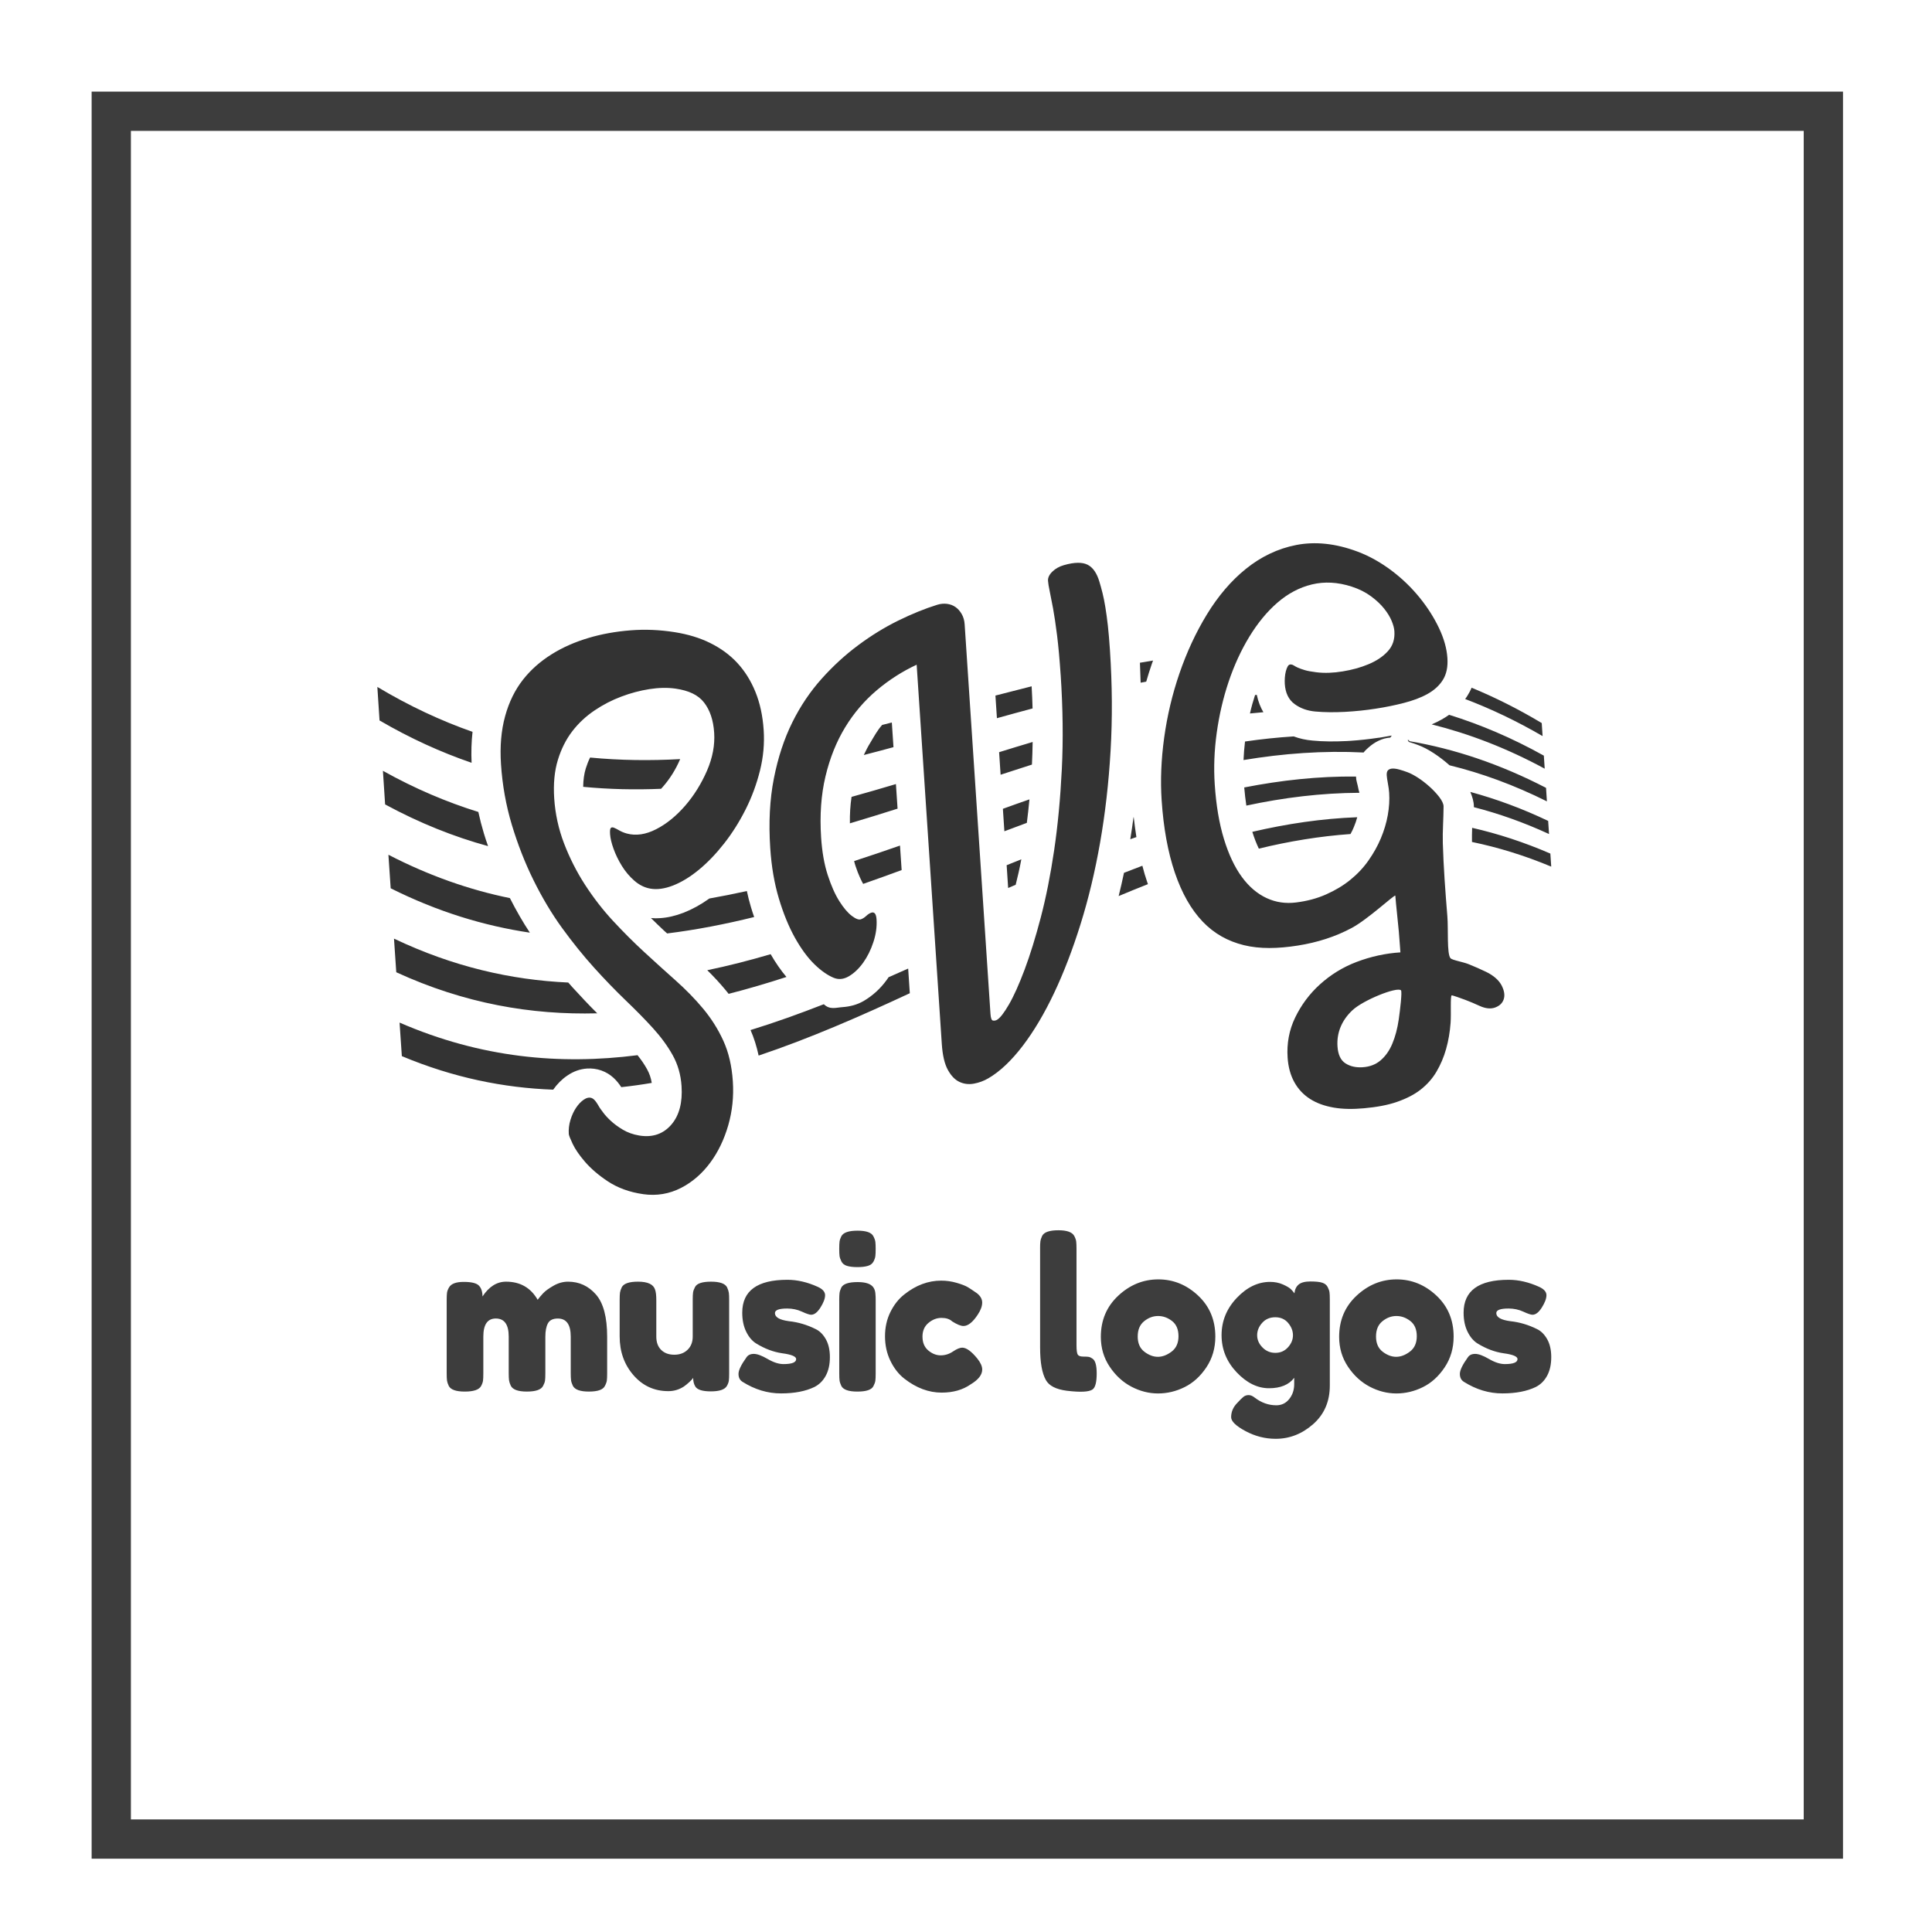 <svg xmlns="http://www.w3.org/2000/svg" width="246" height="246" viewBox="0 0 246 246"><g fill="#3D3D3D"><path d="M61.437 165.076c.83-1.254 1.83-1.882 2.995-1.882 1.802 0 3.145.77 4.028 2.306.193-.265.428-.543.702-.834.273-.292.71-.61 1.312-.954.6-.345 1.22-.517 1.855-.517 1.412 0 2.596.543 3.55 1.63.954 1.087 1.43 2.885 1.43 5.393v4.638c0 .407-.012.71-.038.914-.027.204-.11.438-.252.703-.23.477-.91.715-2.04.715-1.114 0-1.794-.247-2.04-.742-.125-.265-.2-.5-.227-.702-.026-.203-.04-.508-.04-.914v-4.638c0-1.537-.548-2.306-1.643-2.306-.62 0-1.038.203-1.26.61-.22.406-.33.98-.33 1.722v4.638c0 .424-.014.733-.04.927-.026.195-.11.424-.252.69-.247.476-.937.714-2.067.714-1.11 0-1.792-.247-2.04-.742-.123-.265-.198-.5-.225-.702-.026-.203-.04-.508-.04-.914v-4.64c0-1.536-.547-2.305-1.643-2.305-1.06 0-1.59.77-1.59 2.306v4.69c0 .408-.014.712-.04.916s-.11.437-.252.702c-.265.46-.954.69-2.066.69-1.113 0-1.794-.24-2.04-.716-.125-.265-.2-.495-.227-.69-.026-.193-.04-.502-.04-.926v-9.328c0-.406.014-.71.04-.915.027-.203.11-.428.252-.676.265-.477.892-.715 1.88-.715s1.635.16 1.936.477c.3.316.45.775.45 1.376zM85.102 177.133c-1.784 0-3.264-.676-4.438-2.027-1.176-1.352-1.763-3-1.763-4.943v-4.637c0-.424.015-.733.04-.928.027-.194.103-.424.227-.69.247-.476.936-.715 2.066-.715 1.236 0 1.96.336 2.173 1.007.106.283.16.733.16 1.352v4.638c0 .725.207 1.29.622 1.696.415.407.972.61 1.67.61.697 0 1.263-.212 1.695-.636.434-.424.65-.98.65-1.67v-4.69c0-.406.013-.71.04-.914s.11-.438.25-.702c.23-.46.91-.69 2.04-.69 1.114 0 1.794.24 2.042.717.123.266.198.5.226.703.027.204.04.508.04.915v9.38c0 .39-.013.686-.04.89-.026.202-.11.427-.25.675-.267.46-.946.69-2.042.69-1.078 0-1.74-.213-1.987-.637-.176-.3-.264-.663-.264-1.086-.07.124-.23.3-.478.53-.247.23-.486.424-.716.583-.6.386-1.253.58-1.96.58zM94.537 175.94c-.336-.21-.504-.546-.504-1.006s.336-1.157 1.007-2.094c.194-.3.508-.45.94-.45.434 0 1.02.216 1.763.648.742.433 1.413.65 2.015.65 1.077 0 1.616-.213 1.616-.637 0-.334-.592-.582-1.775-.74-1.114-.16-2.22-.575-3.314-1.247-.513-.318-.937-.817-1.272-1.498-.336-.68-.503-1.488-.503-2.425 0-2.79 1.917-4.187 5.75-4.187 1.256 0 2.545.3 3.87.9.618.284.928.637.928 1.06 0 .425-.194.946-.583 1.564-.39.62-.786.928-1.192.928-.212 0-.605-.132-1.18-.397s-1.196-.397-1.868-.397c-1.042 0-1.563.195-1.563.584 0 .53.6.875 1.802 1.033 1.166.124 2.297.46 3.393 1.007.512.248.94.676 1.285 1.285s.517 1.373.517 2.29c0 .92-.173 1.702-.518 2.346-.345.645-.826 1.126-1.444 1.444-1.13.548-2.55.82-4.253.82-1.707.005-3.346-.49-4.918-1.48zM111.218 160.637c-.132.256-.366.438-.702.543s-.78.16-1.338.16-1.003-.054-1.34-.16-.568-.292-.7-.557-.213-.5-.24-.702-.04-.507-.04-.914c0-.406.015-.71.04-.914s.103-.428.227-.676c.247-.477.936-.716 2.066-.716 1.114 0 1.785.24 2.016.716.14.265.225.5.25.702.028.203.04.508.04.915s-.012.71-.04.914c-.026.204-.105.434-.238.69zm-4.36 4.916c0-.406.015-.71.04-.915.027-.203.103-.437.227-.702.247-.46.936-.69 2.066-.69.85 0 1.45.15 1.804.452.3.248.46.627.477 1.14.02.176.027.432.027.768v9.275c0 .408-.013.712-.04.916-.026.203-.11.437-.25.702-.23.46-.91.69-2.042.69-1.113 0-1.793-.24-2.04-.716-.124-.265-.2-.495-.226-.69-.027-.193-.04-.502-.04-.926v-9.303zM117.46 170.204c0 .75.246 1.334.74 1.75.495.415 1.02.622 1.577.622s1.078-.163 1.563-.49c.486-.327.88-.49 1.18-.49.53 0 1.175.468 1.935 1.405.406.514.61.973.61 1.38 0 .67-.487 1.297-1.458 1.88-1.008.707-2.244 1.06-3.71 1.06-1.644 0-3.225-.59-4.744-1.775-.725-.565-1.316-1.32-1.775-2.266-.46-.946-.69-1.99-.69-3.128 0-1.14.23-2.173.69-3.1.46-.928 1.05-1.674 1.775-2.24 1.466-1.166 3.03-1.75 4.69-1.75.67 0 1.325.094 1.96.28.638.185 1.105.366 1.406.542l.423.265c.317.21.564.38.742.503.46.354.688.755.688 1.206s-.186.957-.557 1.523c-.636.972-1.245 1.458-1.828 1.458-.336 0-.813-.193-1.432-.582-.317-.3-.772-.45-1.364-.45-.593 0-1.145.21-1.656.635-.51.422-.767 1.01-.767 1.76zM132.432 158.98c0-.406.013-.71.04-.914.026-.203.1-.438.225-.703.247-.477.937-.715 2.067-.715 1.077 0 1.75.238 2.014.715.142.265.226.503.252.716.026.21.04.52.04.926v12.27c0 .636.053 1.038.158 1.206.106.168.34.252.703.252.362 0 .605.013.73.04.123.027.273.102.45.226.354.23.53.857.53 1.88 0 1.114-.177 1.794-.53 2.042-.46.318-1.555.37-3.286.16-1.36-.177-2.243-.628-2.65-1.353-.494-.866-.74-2.245-.74-4.135V158.98zM142.396 164.97c1.484-1.378 3.18-2.067 5.088-2.067s3.596.685 5.063 2.054c1.466 1.37 2.2 3.114 2.2 5.234 0 1.467-.38 2.77-1.14 3.91s-1.684 1.98-2.77 2.518c-1.087.54-2.214.808-3.38.808s-2.297-.287-3.392-.86c-1.096-.575-2.02-1.423-2.77-2.545-.75-1.12-1.126-2.388-1.126-3.802 0-2.12.743-3.87 2.226-5.248zm3.312 7.142c.565.433 1.14.65 1.723.65s1.167-.222 1.75-.664c.583-.44.875-1.095.875-1.96 0-.866-.274-1.51-.822-1.936-.547-.424-1.14-.636-1.775-.636-.636 0-1.228.22-1.775.662-.548.442-.82 1.09-.82 1.948s.28 1.503.845 1.936zM164.79 175.438c-.672.884-1.74 1.325-3.207 1.325-1.467 0-2.84-.676-4.12-2.027s-1.922-2.93-1.922-4.73c0-1.802.646-3.383 1.936-4.744 1.29-1.36 2.703-2.04 4.24-2.04.6 0 1.147.11 1.643.33.493.22.834.424 1.02.61.186.185.33.357.438.516.053-.495.233-.87.543-1.126.31-.256.81-.384 1.498-.384.69 0 1.192.053 1.51.16s.544.286.677.542c.133.256.212.482.238.676.026.195.04.495.04.9v10.972c0 2.03-.707 3.67-2.12 4.916-1.414 1.246-3.004 1.868-4.77 1.868-1.344 0-2.624-.327-3.844-.98-1.22-.654-1.83-1.246-1.83-1.775 0-.69.266-1.3.796-1.83.336-.37.597-.626.782-.768.186-.143.4-.213.648-.213s.504.106.77.318c.848.653 1.766.98 2.756.98.67 0 1.22-.265 1.643-.795.424-.53.636-1.166.636-1.908v-.794zm-4.718-5.42c0 .574.226 1.09.676 1.55.45.46.998.69 1.644.69.645 0 1.18-.235 1.603-.703.425-.468.637-.98.637-1.537s-.204-1.078-.61-1.563-.953-.73-1.643-.73-1.246.24-1.67.717c-.426.476-.638 1.002-.638 1.576zM172.74 164.97c1.483-1.378 3.18-2.067 5.087-2.067 1.908 0 3.596.685 5.063 2.054 1.466 1.37 2.2 3.114 2.2 5.234 0 1.467-.38 2.77-1.14 3.91s-1.684 1.98-2.77 2.518c-1.087.54-2.214.808-3.38.808s-2.297-.287-3.392-.86c-1.096-.575-2.02-1.423-2.77-2.545-.75-1.12-1.126-2.388-1.126-3.802 0-2.12.743-3.87 2.227-5.248zm3.31 7.142c.566.433 1.14.65 1.724.65s1.166-.222 1.75-.664c.582-.44.874-1.095.874-1.96 0-.866-.274-1.51-.822-1.936-.547-.424-1.14-.636-1.775-.636s-1.227.22-1.774.662c-.548.442-.82 1.09-.82 1.948s.28 1.503.845 1.936zM186.387 175.94c-.336-.21-.504-.546-.504-1.006s.336-1.157 1.007-2.094c.194-.3.508-.45.94-.45.434 0 1.02.216 1.763.648.742.433 1.413.65 2.015.65 1.077 0 1.616-.213 1.616-.637 0-.334-.592-.582-1.775-.74-1.114-.16-2.22-.575-3.314-1.247-.513-.318-.937-.817-1.272-1.498-.336-.68-.503-1.488-.503-2.425 0-2.79 1.917-4.187 5.75-4.187 1.256 0 2.545.3 3.87.9.618.284.928.637.928 1.06 0 .425-.194.946-.583 1.564-.39.62-.786.928-1.192.928-.212 0-.605-.132-1.18-.397s-1.196-.397-1.868-.397c-1.042 0-1.563.195-1.563.584 0 .53.6.875 1.802 1.033 1.166.124 2.297.46 3.393 1.007.512.248.94.676 1.285 1.285s.517 1.373.517 2.29c0 .92-.173 1.702-.518 2.346-.345.645-.826 1.126-1.444 1.444-1.13.548-2.55.82-4.253.82-1.707.005-3.346-.49-4.918-1.48z"/></g><g fill="#333"><path d="M60.167 93.186c-.14 1.25-.18 2.57-.12 3.94-3.88-1.33-7.79-3.1-11.72-5.39-.11-1.71-.17-2.56-.28-4.27 4.06 2.43 8.1 4.31 12.12 5.72zM86.606 96.656c-.57 1.33-1.3 2.49-2.17 3.49-.09.1-.17.2-.26.29-3.3.14-6.6.07-9.92-.25.01-.88.12-1.66.33-2.34.16-.51.34-.97.55-1.39 3.84.37 7.66.41 11.47.2zM113.556 91.996l.21 3.14c-1.26.34-2.52.68-3.78 1 .26-.56.54-1.1.85-1.6.49-.81.87-1.54 1.49-2.23.41-.1.82-.2 1.23-.31zM131.357 87.386c.06.96.09 1.9.12 2.82-1.51.4-3.03.82-4.54 1.24l-.19-2.88c1.53-.4 3.07-.79 4.61-1.18zM145.147 84.386c.56-.1 1.12-.19 1.67-.28-.05.13-.1.27-.15.41-.26.75-.5 1.51-.72 2.28-.24.04-.47.08-.71.13-.02-.84-.05-1.68-.09-2.54zM196.417 93.726c-3.3-1.92-6.59-3.48-9.86-4.72.11-.15.21-.29.3-.44.2-.32.38-.65.52-1 2.96 1.22 5.94 2.71 8.93 4.5.04.66.06.99.11 1.66zM61.606 106.096c.17.55.34 1.1.54 1.64-4.34-1.19-8.7-2.92-13.11-5.31-.11-1.71-.17-2.57-.28-4.28 4.08 2.28 8.13 3.99 12.15 5.24.2.92.43 1.82.7 2.71zM114.077 99.835l.21 3.13c-2.02.64-4.05 1.27-6.07 1.87-.02-1.18.05-2.31.21-3.37 1.88-.52 3.77-1.07 5.65-1.63zM127.216 95.775c1.42-.44 2.85-.88 4.27-1.3-.01.98-.05 1.94-.09 2.88l-3.99 1.29-.19-2.87zM160.027 88.476c.18.87.48 1.6.84 2.21-.57.05-1.14.1-1.71.16.18-.81.4-1.59.65-2.35.07-.01.14-.02.22-.02zM196.686 97.875c-4.84-2.62-9.63-4.45-14.39-5.64.45-.19.86-.39 1.25-.61.34-.19.66-.39.97-.61 3.99 1.24 8.01 2.94 12.06 5.2.05.67.07 1 .11 1.66zM64.926 114.355c.79 1.56 1.64 3.04 2.54 4.4-5.84-.87-11.74-2.66-17.72-5.65-.12-1.71-.17-2.56-.29-4.27 5.21 2.69 10.36 4.48 15.47 5.52zM95.607 115.465c.13.44.27.88.42 1.3-3.68.91-7.37 1.63-11.08 2.09-.13-.11-.26-.23-.39-.35-.55-.52-1.11-1.05-1.67-1.61.39.04.78.04 1.18.01.96-.06 1.96-.3 2.98-.69 1.09-.43 2.19-1.03 3.28-1.81 1.59-.28 3.18-.6 4.77-.95.14.69.32 1.36.51 2.01zM114.596 107.666l.21 3.12c-1.63.6-3.27 1.19-4.9 1.76-.24-.43-.6-1.15-.97-2.27-.07-.2-.13-.42-.18-.64 1.95-.63 3.89-1.29 5.84-1.97zM127.697 102.985c1.13-.41 2.25-.81 3.38-1.2-.09 1.02-.21 2.02-.33 2.99-.96.35-1.91.71-2.86 1.07l-.19-2.86zM177.207 93.666l-.18.25c-1.05.07-2.01.58-2.77 1.26-.15.13-.42.37-.59.59-.01.02-.02.03-.04.05-5.14-.26-10.23.12-15.29.96.03-.78.1-1.57.19-2.36 2.06-.3 4.13-.52 6.198-.65.75.28 1.56.46 2.41.53 1.34.13 2.77.14 4.36.06l.49-.03c1.17-.08 2.34-.21 3.48-.38l.26-.03c.49-.08.96-.16 1.43-.25h.052zM196.966 102.036c-4.17-2.08-8.3-3.59-12.39-4.59l-.01-.01c-.01-.01-.02-.01-.03-.02-.63-.56-1.29-1.06-1.94-1.49-.73-.48-1.42-.84-2.08-1.08-.36-.14-.72-.26-1.08-.36-.01-.01-.02-.01-.03-.01-.05-.02-.11-.16-.17-.25.06 0 .11 0 .17.01.01 0 .02.12.03.13 5.74.98 11.54 2.91 17.42 5.95.04.66.06 1.06.11 1.72zM72.887 125.706c1.05 1.15 2.1 2.27 3.16 3.32-8.37.22-16.88-1.23-25.59-5.23-.12-1.71-.17-2.57-.29-4.28 7.53 3.58 14.91 5.26 22.19 5.59.17.2.35.4.53.6zM98.126 121.496c.63 1.09 1.3 2.06 2.01 2.9-2.45.8-4.9 1.52-7.36 2.15-.13-.17-.27-.34-.41-.51-.71-.85-1.47-1.68-2.31-2.5 2.7-.56 5.39-1.25 8.07-2.04zM128.176 110.166c.62-.25 1.24-.5 1.87-.75-.21 1.13-.46 2.21-.72 3.24-.32.13-.64.27-.96.41l-.19-2.9zM144.357 104.056c.1.87.21 1.71.34 2.53l-.78.27c.15-.92.29-1.85.41-2.79.01 0 .02-.01.03-.01zM172.966 100.456c.03.2.11.36.13.49-4.84.02-9.65.61-14.4 1.63-.11-.73-.2-1.5-.27-2.31 4.71-.92 9.45-1.44 14.24-1.39v.1c0 .39.19.85.3 1.48zM187.667 102.686c0-.61-.2-1.24-.45-1.85 3.27.89 6.58 2.1 9.91 3.69.05.67.07 1 .11 1.67-3.21-1.48-6.41-2.61-9.57-3.42v-.09zM82.986 137.886c-1.29.22-2.58.4-3.88.54-.5-.77-1.28-1.69-2.56-2.13-.58-.2-1.19-.28-1.8-.24-.89.06-1.74.36-2.53.91-.68.46-1.27 1.06-1.78 1.78-6.31-.23-12.73-1.53-19.27-4.27-.12-1.71-.18-2.56-.29-4.27 10.37 4.5 20.43 5.41 30.3 4.15.49.61.89 1.2 1.22 1.8.29.53.49 1.09.59 1.73zM115.636 123.326l.21 3.14c-6.39 2.98-12.79 5.77-19.25 7.94-.25-1.16-.59-2.25-1.03-3.25 3.12-.96 6.23-2.08 9.33-3.29.77.75 1.57.42 2.39.37.93-.07 1.83-.29 2.68-.78 1.12-.66 2.13-1.55 2.98-2.74.07-.1.14-.19.2-.29.83-.36 1.66-.73 2.49-1.1zM146.077 112.326c.03.09.06.17.09.25-1.24.49-2.49 1-3.73 1.52.24-.97.47-1.96.68-2.96.78-.31 1.56-.61 2.34-.9.18.72.39 1.42.62 2.09zM159.457 105.916c4.42-1.03 8.87-1.69 13.36-1.86-.11.41-.25.83-.43 1.25-.12.3-.26.59-.43.89-3.92.28-7.81.92-11.67 1.86-.3-.62-.58-1.34-.83-2.14zM197.516 110.346c-3.4-1.42-6.76-2.45-10.09-3.14-.01-.56 0-1.16.02-1.8 3.29.75 6.61 1.83 9.96 3.28.04.67.07 1 .11 1.66z"/></g><path fill="#333" d="M135.05 85.9c-.133-1.967-.284-3.637-.456-5.01-.173-1.372-.343-2.515-.51-3.428-.17-.914-.313-1.65-.432-2.21-.12-.56-.188-.996-.21-1.308-.024-.39.16-.777.553-1.16s.883-.656 1.468-.824c1.353-.39 2.365-.393 3.038-.044.673.35 1.162 1.072 1.48 2.137.136.45.272.936.4 1.452.13.518.25 1.12.363 1.807.113.688.22 1.472.32 2.354.097.882.185 1.917.263 3.1.296 4.455.322 8.715.082 12.827s-.686 8-1.334 11.692c-.647 3.69-1.478 7.154-2.492 10.398-1.017 3.245-2.14 6.174-3.374 8.774-1.234 2.6-2.563 4.848-3.993 6.72-1.432 1.87-2.887 3.258-4.37 4.12-.573.335-1.188.563-1.84.682-.655.12-1.27.045-1.84-.222-.573-.268-1.065-.78-1.48-1.536-.416-.754-.67-1.85-.766-3.274l-3.203-48.31c-1.81.842-3.502 1.92-5.076 3.25-1.573 1.33-2.917 2.895-4.025 4.715-1.11 1.824-1.944 3.897-2.505 6.24-.562 2.345-.746 4.95-.558 7.807.12 1.827.403 3.424.844 4.78.442 1.355.934 2.465 1.478 3.322.543.857 1.07 1.478 1.583 1.866.513.39.9.53 1.163.435.238-.086.46-.226.663-.42.202-.192.41-.33.622-.41.42-.158.656.12.703.84.06.92-.07 1.877-.396 2.876-.325 1-.762 1.88-1.305 2.64-.544.757-1.156 1.34-1.832 1.736-.677.396-1.33.437-1.934.184-.722-.3-1.563-.858-2.444-1.72-.88-.86-1.715-2-2.498-3.407-.782-1.408-1.46-3.07-2.03-4.975s-.94-4.044-1.095-6.398c-.217-3.26-.063-6.23.465-8.897.525-2.667 1.31-5.036 2.345-7.126 1.036-2.09 2.288-3.936 3.748-5.566 1.46-1.628 3.014-3.046 4.664-4.27 1.647-1.225 3.336-2.262 5.064-3.113 1.73-.85 3.387-1.527 4.976-2.02.424-.13.84-.17 1.25-.117.408.054.77.19 1.08.41.312.22.575.52.79.895.214.375.337.807.37 1.297 1.096 16.532 2.19 33.065 3.288 49.598.035.544.143.83.32.86.177.028.345-.002.5-.09.393-.216.902-.874 1.533-1.962s1.294-2.575 1.996-4.443c.7-1.868 1.387-4.084 2.056-6.634.668-2.55 1.236-5.403 1.703-8.56s.792-6.595.977-10.327c.185-3.733.136-7.734-.148-12.033zM177.665 114.033c-.192-.072-3.503 3.03-5.564 4.13-2.062 1.102-4.353 1.843-6.866 2.237-2.544.398-4.824.446-6.856-.053-2.034-.5-3.78-1.465-5.246-3-1.467-1.538-2.644-3.6-3.535-6.216-.89-2.613-1.453-5.707-1.688-9.247-.167-2.507-.06-5.17.323-7.952.383-2.78 1.032-5.532 1.95-8.2.917-2.667 2.08-5.192 3.495-7.506 1.414-2.314 3.07-4.273 4.968-5.8 1.9-1.527 4.033-2.572 6.408-3.033 2.376-.46 4.974-.217 7.802.843 1.524.57 2.97 1.392 4.337 2.42 1.365 1.026 2.56 2.195 3.574 3.446 1.014 1.25 1.84 2.56 2.467 3.884.628 1.324.983 2.593 1.063 3.795.076 1.142-.12 2.065-.584 2.803-.464.737-1.124 1.32-1.97 1.79-.847.47-1.844.835-2.986 1.13-1.144.297-2.344.54-3.602.733-1.258.195-2.546.33-3.866.403-1.32.07-2.592.067-3.814-.043-1.006-.092-1.885-.396-2.64-.952-.75-.554-1.166-1.402-1.243-2.56-.017-.25-.013-.524.008-.817.022-.294.064-.565.13-.813.064-.247.145-.454.242-.62.096-.165.227-.24.39-.232.135.007.268.054.394.14.13.088.296.178.505.272.21.095.494.194.853.305.357.112.852.198 1.48.278 1.062.134 2.187.086 3.377-.11 1.19-.194 2.285-.494 3.285-.914 1-.42 1.815-.953 2.446-1.64.63-.685.913-1.522.844-2.557-.024-.38-.142-.82-.352-1.326-.208-.502-.527-1.024-.954-1.558-.427-.533-.982-1.06-1.664-1.563-.68-.504-1.51-.93-2.476-1.24-1.767-.57-3.45-.658-5.047-.276-1.595.382-3.058 1.163-4.386 2.31-1.33 1.147-2.525 2.605-3.585 4.34-1.06 1.736-1.942 3.664-2.642 5.742s-1.204 4.258-1.516 6.503c-.312 2.245-.394 4.442-.253 6.56.174 2.644.563 4.962 1.168 6.945s1.367 3.596 2.288 4.853c.922 1.257 1.975 2.142 3.16 2.69s2.433.718 3.745.553c1.397-.174 2.67-.512 3.826-1.028 1.155-.514 2.183-1.125 3.08-1.856.898-.73 1.67-1.545 2.31-2.463.644-.917 1.17-1.854 1.578-2.83.407-.974.702-1.95.88-2.946.176-.995.234-1.936.175-2.83-.024-.342-.075-.74-.16-1.193-.083-.454-.134-.798-.15-1.034-.02-.32.04-.544.18-.67.14-.125.332-.192.574-.2.242-.005.53.037.86.13.33.092.676.204 1.035.338.388.145.837.38 1.346.712.508.33.998.713 1.474 1.14.474.426.88.865 1.223 1.31.34.444.545.866.545 1.193-.002 1.493-.14 3.16-.096 4.67.047 1.51.122 3.06.228 4.65.1 1.486.216 3.04.35 4.66.136 1.62-.08 4.767.395 5.34.218.26 1.576.463 2.34.774.766.31 1.503.632 2.195.968 1.002.484 1.675 1.112 2.003 1.776.328.664.407 1.24.236 1.733-.17.492-.533.828-1.088 1.032-.554.204-1.22.137-1.96-.2-.64-.29-1.247-.553-1.814-.765-.568-.213-1.706-.622-1.762-.58-.188.142-.048 2.334-.133 3.5-.085 1.168-.275 2.27-.57 3.32-.295 1.05-.707 2.008-1.228 2.896-.522.888-1.196 1.64-2.018 2.284-.822.645-1.83 1.152-3.02 1.565-1.188.413-2.59.665-4.202.81-1.398.126-2.677.116-3.84-.087s-2.164-.557-3.01-1.098c-.848-.542-1.517-1.25-2.008-2.14-.492-.892-.778-1.938-.857-3.136-.12-1.797.2-3.514.96-5.088.76-1.576 1.808-3.005 3.146-4.216s2.9-2.198 4.695-2.876c1.795-.678 3.647-1.09 5.56-1.21l-.045-.638c-.094-1.408-.204-2.66-.33-3.76-.13-1.1-.27-2.833-.27-2.833zm-4.188 21.86c.915-.055 1.688-.343 2.313-.878.627-.536 1.13-1.246 1.5-2.14.374-.896.645-1.92.812-3.08.165-1.162.456-3.54.28-3.702-.513-.473-4.79 1.238-6.178 2.538-1.387 1.3-2.018 2.894-1.902 4.612.07 1.048.406 1.76 1.015 2.153.606.39 1.325.546 2.16.497zM81.894 152.05c-1.774-.248-3.27-.822-4.486-1.62-1.215-.8-2.193-1.655-2.924-2.502-.732-.848-1.257-1.623-1.57-2.287-.315-.664-.478-1.082-.49-1.25-.04-.6.03-1.192.208-1.78.177-.585.414-1.1.708-1.544.295-.445.622-.792.984-1.042s.696-.323 1-.217c.387.135.692.64 1.012 1.206.044.08.21.292.448.62s.566.692.983 1.078c.417.387.93.768 1.534 1.128.605.36 1.305.615 2.1.746 1.72.285 3.08-.224 4.083-1.39 1.004-1.165 1.436-2.818 1.297-4.908-.096-1.457-.474-2.762-1.133-3.944-.66-1.183-1.5-2.318-2.52-3.444-1.02-1.125-2.18-2.292-3.48-3.543-1.298-1.25-2.633-2.627-4.004-4.146s-2.727-3.2-4.065-5.04c-1.338-1.842-2.555-3.89-3.647-6.1-1.092-2.208-2.014-4.575-2.76-7.048-.745-2.474-1.205-5.057-1.38-7.704-.15-2.273.024-4.31.525-6.13.5-1.816 1.258-3.345 2.268-4.636 1.01-1.29 2.23-2.35 3.657-3.245s2.99-1.57 4.688-2.078c1.696-.508 3.48-.822 5.35-.97 1.868-.15 3.758-.067 5.67.24 1.64.264 3.13.707 4.472 1.37 1.342.666 2.492 1.495 3.453 2.533.96 1.038 1.73 2.26 2.312 3.693.583 1.435.93 3.045 1.052 4.855.113 1.72-.04 3.44-.468 5.16-.43 1.72-1.035 3.37-1.824 4.938-.787 1.566-1.7 3.02-2.733 4.337-1.034 1.32-2.11 2.442-3.223 3.358-1.115.917-2.214 1.587-3.294 2.008-1.08.42-2.046.545-2.893.395-.738-.13-1.417-.47-2.035-1.01-.617-.54-1.145-1.168-1.584-1.878-.44-.71-.79-1.435-1.056-2.167-.265-.733-.414-1.362-.448-1.88-.028-.423 0-.683.09-.78.088-.1.222-.11.403-.04.18.073.412.19.692.353.28.16.6.293.958.39 1.156.308 2.4.13 3.734-.555 1.333-.683 2.563-1.695 3.694-3 1.13-1.305 2.052-2.8 2.77-4.446.713-1.646 1.018-3.264.914-4.838-.106-1.605-.535-2.876-1.29-3.848s-1.958-1.523-3.623-1.765c-1.037-.15-2.15-.123-3.34.063s-2.38.502-3.566.95c-1.187.445-2.324 1.028-3.41 1.762-1.086.734-2.03 1.604-2.826 2.638-.797 1.036-1.413 2.25-1.846 3.666-.434 1.416-.588 3.052-.465 4.91.13 1.96.548 3.877 1.25 5.714.704 1.835 1.592 3.6 2.66 5.25 1.07 1.65 2.26 3.2 3.57 4.61 1.31 1.413 2.64 2.744 3.995 3.99 1.353 1.248 2.677 2.44 3.97 3.593 1.293 1.153 2.46 2.337 3.502 3.587 1.042 1.25 1.902 2.6 2.582 4.088.68 1.485 1.084 3.204 1.215 5.184.128 1.918-.065 3.778-.58 5.578-.518 1.8-1.283 3.406-2.3 4.777-1.018 1.372-2.256 2.467-3.72 3.215-1.467.75-3.07 1.04-4.816.795z"/><path fill="#3D3D3D" d="M234.667 236.666h-223v-225h223v225zm-218-5h213v-215h-213v215z"/></svg>
